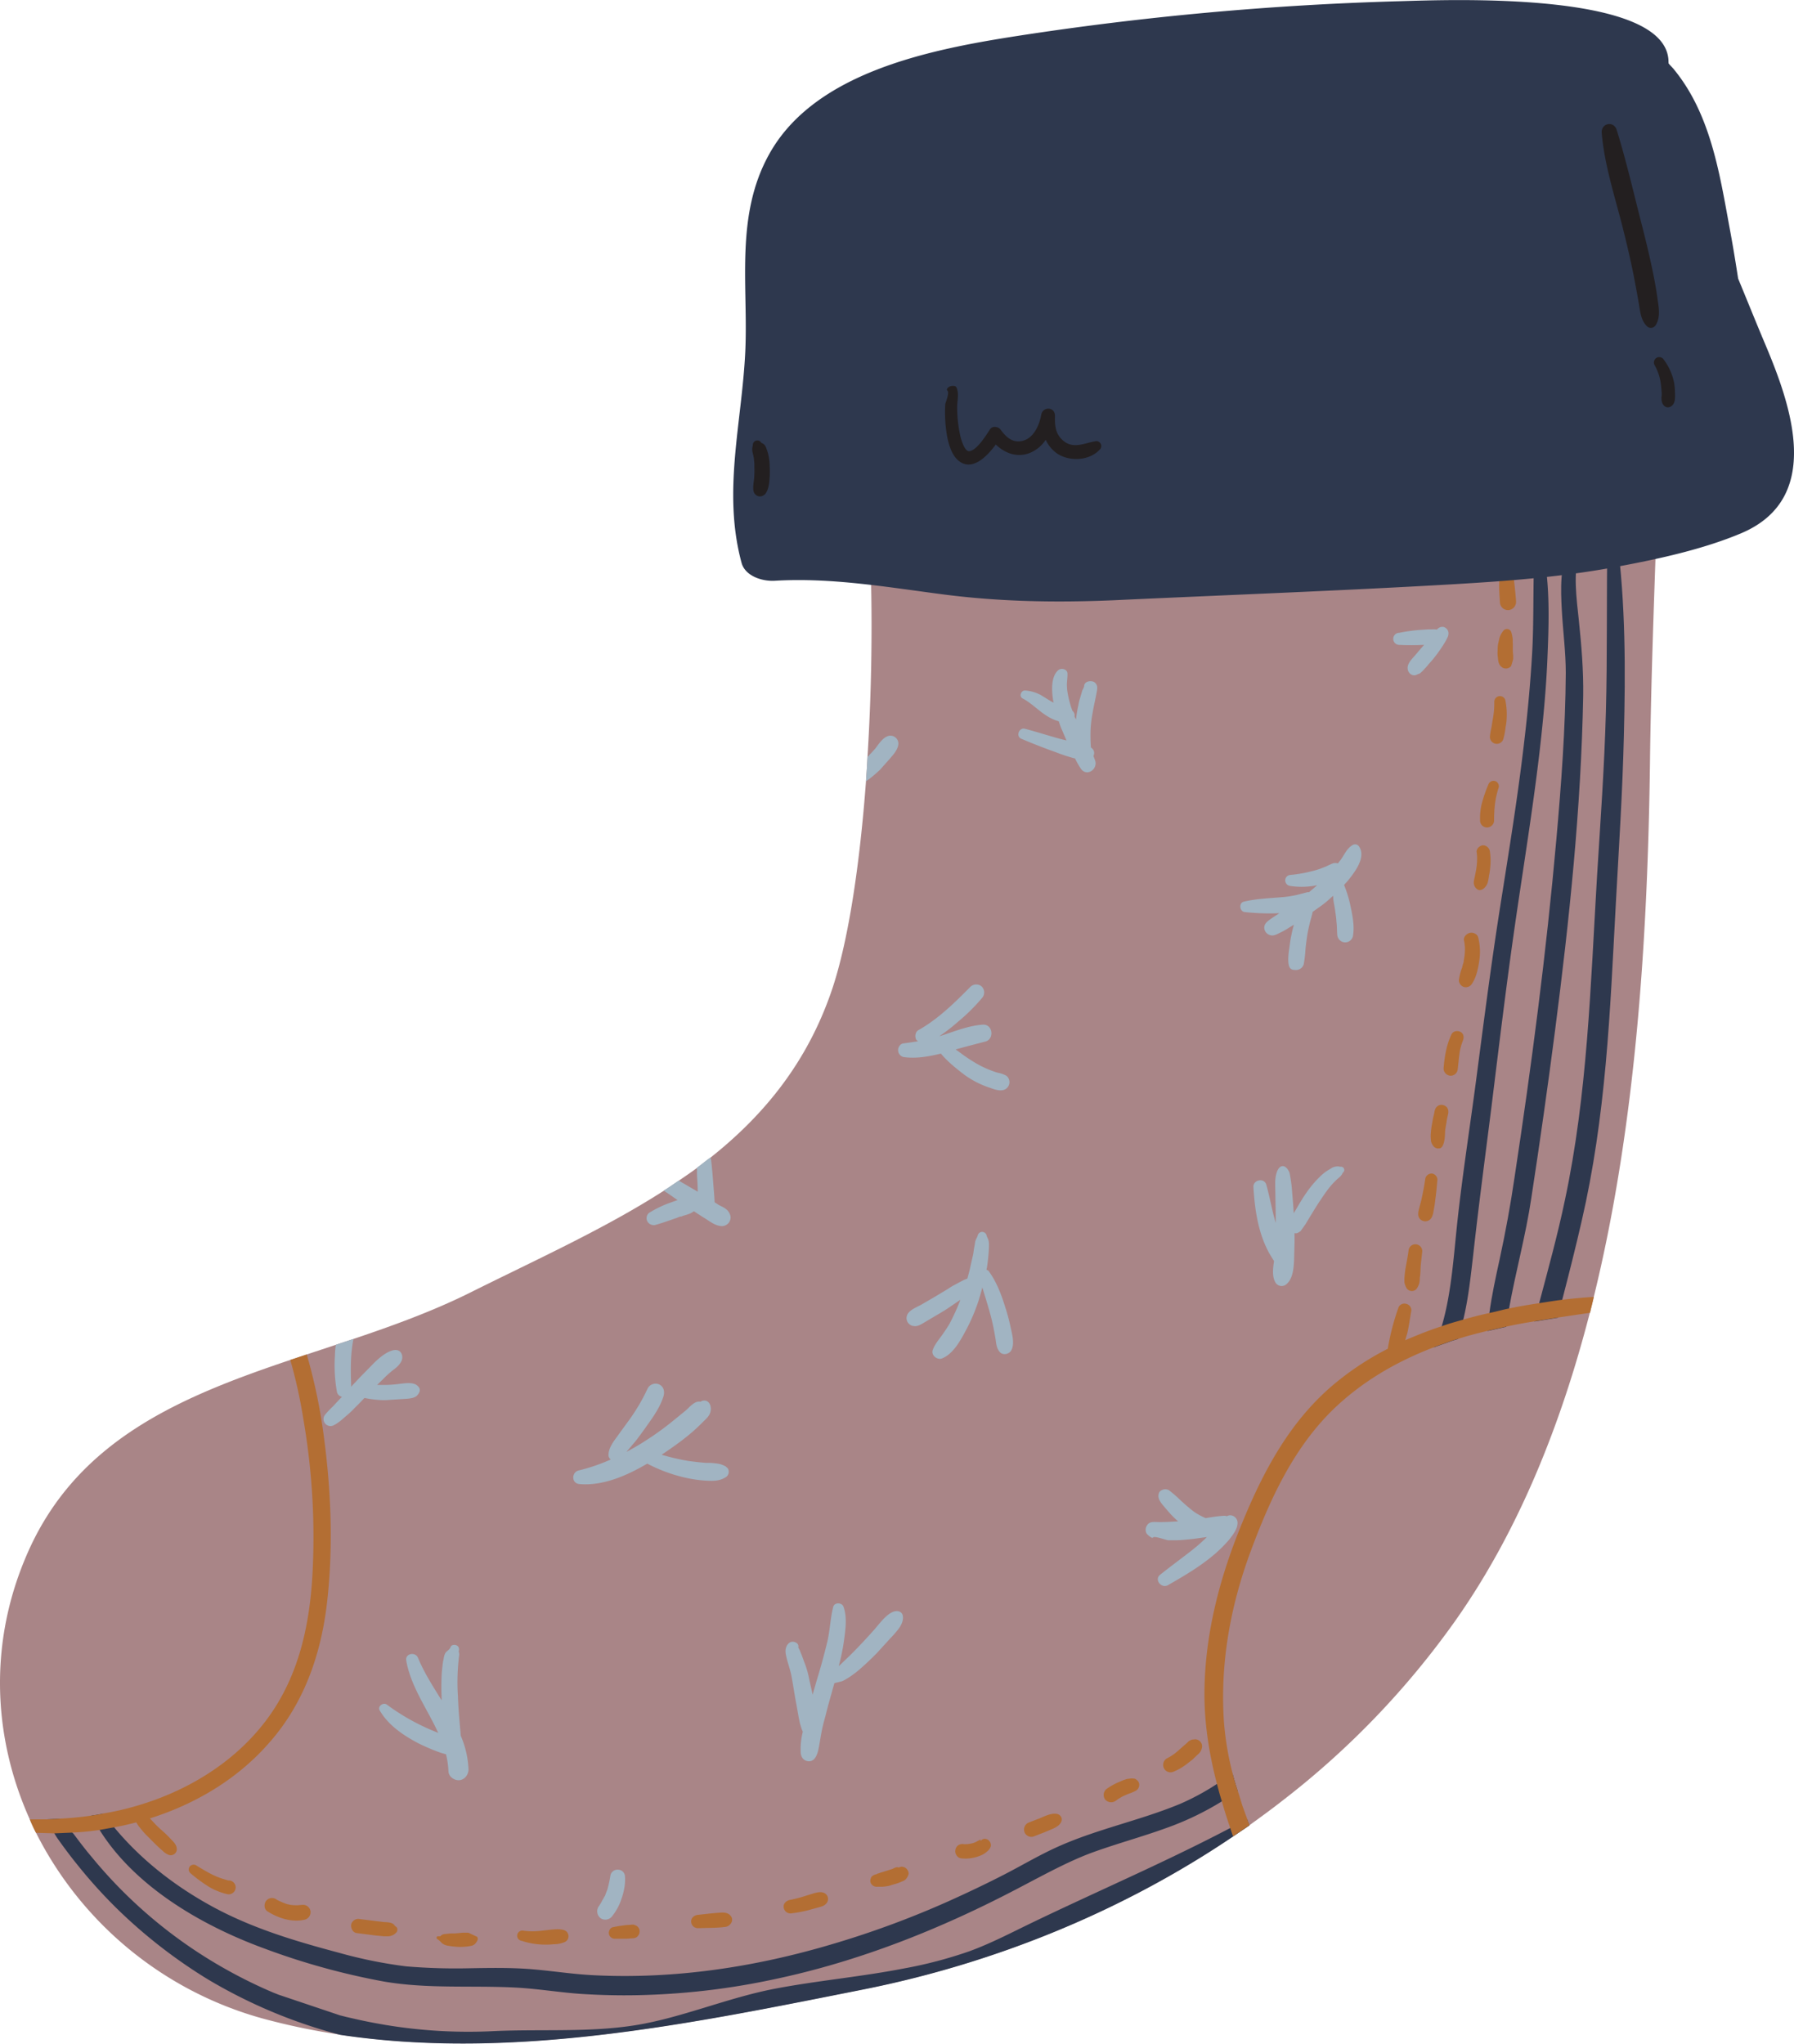 <svg xmlns="http://www.w3.org/2000/svg" width="948.2" height="1080" viewBox="-0.036 0.01 948.265 1079.985" style=""><g><title>hdrawnl41_327509674</title><g data-name="Layer 2"><path d="M877.2 99.1c3.7 101.1-3.9 202.7-5.1 304.5-1.2 87.5-6.8 188.5-29.7 281.8-.6 2.8-1.4 5.7-2 8.4h-.1c-15.3 59.4-37.8 115.5-71 162.6a443.9 443.9 0 0 1-91.7 95.4c-5.6 4.4-11.4 8.6-17.2 12.8l-8.7 5.9c-58.6 39.6-125.9 66.9-194.8 80.7-90.2 17.9-185 37.9-277.1 24.1a352.5 352.5 0 0 1-40.1-8.3A191.1 191.1 0 0 1 19 968.6c-1.2-2.3-2.3-4.7-3.3-7.1-19.8-44-22.2-95.3.2-143.8 26.8-57.7 80.8-79.9 137.5-99l8.7-2.9 15.4-5.1 9.3-3.1c20.8-7 41.4-14.5 60.5-23.9 35.6-17.8 71.7-34 103.5-54.4 2.7-1.7 5.3-3.5 7.9-5.3s6.5-4.4 9.7-6.8 4.7-3.7 7.2-5.5c28.6-22.7 51.7-51 64.6-90.1 8.5-26 14.3-65.8 17.5-108.7.3-4.3.6-8.6.8-13 4-63.6 2.3-131.6-4.2-170.5C452.2 216.3 428 89 440.6 87c67.1-8.1 109.5-11.9 175.9.5 50 9.3 114.9 3.3 165.3 9.6 31.8 3.9 63.3 5.2 95.4 2z" fill="#a98587"></path><path d="M121.3 993.8h-.5c-.3 0-.2 0 .2.1l-.7-.2-1.7-.5a39.6 39.6 0 0 1-7.4-3c-2.5-1.3-5-2.8-7.4-4.3a2.7 2.7 0 0 0-3.6.6 2.6 2.6 0 0 0 .6 3.6 80 80 0 0 0 10 7.3 34.1 34.1 0 0 0 9.6 3.7 3.7 3.7 0 0 0 4.1-3.2 3.7 3.7 0 0 0-3.2-4.1z" fill="#b36e33"></path><path d="M159.6 1006.7l-2.3.2H156a16.5 16.5 0 0 1-3.8-.5h-.2l-.9-.3-1.8-.7-1.8-.8-1-.5-.3-.2a4.1 4.1 0 0 0-3-.8 4.1 4.1 0 0 0-2.6 1.5c-1.1 1.5-1.2 4.3.7 5.5 5.7 3.6 12.7 5.9 19.4 4.5a4.1 4.1 0 0 0 3.4-4.5 4 4 0 0 0-4.5-3.4z" fill="#b36e33"></path><path d="M209.7 1018.6l-2.2-1.8 1.3.9c-1.4-1.8-3.7-1.8-5.7-1.9l-4.2-.5-8.7-1.1a3.9 3.9 0 0 0-4.6 2.8c-.3 1.8.7 4.3 2.9 4.6l10.2 1.3 4.2.4h2a6 6 0 0 0 4.8-2.3 2.5 2.5 0 0 0 0-2.4z" fill="#b36e33"></path><path d="M252.5 1024.6a1.9 1.9 0 0 0-.3-1l-4.7-2.2h-2.8l-4.3.4h-2.3l-2.9.3a3.5 3.5 0 0 0-2.5 1.2h-1.1c-1-.1-1.2 1.2-.3 1.6a10.5 10.5 0 0 1 2.2 2 6.9 6.9 0 0 0 3.3 1.4 46 46 0 0 0 5.2.6 30 30 0 0 0 7.3-.6 4 4 0 0 0 2.2-1.5 7.5 7.5 0 0 0 .9-1.5 3.1 3.1 0 0 0 .1-.7z" fill="#b36e33"></path><path d="M298.3 1020.1c-2.3-.8-4.8-.5-7.1-.3l-5.4.6a36.9 36.9 0 0 1-9.4-.1 2.7 2.7 0 0 0-.7 5.4 39.1 39.1 0 0 0 12.3 2 36.2 36.2 0 0 0 4.7-.2 14.8 14.8 0 0 0 5.9-1.2 3.4 3.4 0 0 0-.3-6.2z" fill="#b36e33"></path><path d="M336.5 1017.8l-.9-.4a3.1 3.1 0 0 0-1.9-.2l-3 .2-3.5.5.9-.2-4.2.8a2.6 2.6 0 0 0-1.8 1.6 3.1 3.1 0 0 0-.3 1.9 3.2 3.2 0 0 0 3.3 2.6h6l4-.3a3.3 3.3 0 0 0 2.3-1.5 3.9 3.9 0 0 0 .6-2.8 3.6 3.6 0 0 0-1.5-2.2z" fill="#b36e33"></path><path d="M386 1012.3c-1.8-2-4.5-1.5-6.7-1.4l-3.4.3-7.3.8c-1.8.3-3.5 1.7-3.3 3.7a3.5 3.5 0 0 0 3.6 3.3l8.8-.2 3.4-.2 1.8-.2a4.3 4.3 0 0 0 3.7-2.4 3.2 3.2 0 0 0-.6-3.7z" fill="#b36e33"></path><path d="M435 1000.2c-2.1-.7-5.1.5-7.2 1.1l-3.5 1.1a69.6 69.6 0 0 1-6.9 1.7c-1.8.4-3.5 1.9-3.2 3.9a3.6 3.6 0 0 0 3.9 3.2 71 71 0 0 0 9.2-1.7l4.3-1.2c1.8-.5 3.8-.8 5.1-2.3a3.5 3.5 0 0 0-1.7-5.8z" fill="#b36e33"></path><path d="M478.8 987.3a3.6 3.6 0 0 0-1.7-.7 1.4 1.4 0 0 0-.9 0 2.5 2.5 0 0 0-1.2.4c-1-.6-2.4.3-3.3.7l-2.2.7-3.2 1-1 .3-.5.2-1.3.4a.9.9 0 0 1-.7.3 4.5 4.5 0 0 0-2.2 1.3 4.4 4.4 0 0 0-.6 2.5 3.4 3.4 0 0 0 3.8 2.7h2.7a21.1 21.1 0 0 0 3.5-.5l2.6-.8a20.6 20.6 0 0 0 3.5-1.2l1.2-.5a4.7 4.7 0 0 0 1.2-.7 6.3 6.3 0 0 0 1.6-2.6c.5-1.2-.4-2.8-1.3-3.5z" fill="#b36e33"></path><path d="M522 972.2a3.1 3.1 0 0 0-2.3-.3l-.8.4c-.5.7-.7.7-.6.2s0-.4-.3-.1h-.3l-.5.3-1.7.9a12.9 12.9 0 0 1-2.8.8 17.6 17.6 0 0 1-4 .2h.8a4.3 4.3 0 0 0-2.9.5 3.6 3.6 0 0 0-1.6 2.4 3.7 3.7 0 0 0 .5 2.9 3.5 3.5 0 0 0 2.4 1.7 20.2 20.2 0 0 0 5.5-.1 21.4 21.4 0 0 0 5.6-1.7 10.7 10.7 0 0 0 2.8-1.9 5.8 5.8 0 0 0 1.9-2.7 3.5 3.5 0 0 0-1.7-3.5z" fill="#b36e33"></path><path d="M560.9 960.3a3.2 3.2 0 0 0-2.4-1.7c-3-.5-6.4 1.3-9.1 2.4l-5.7 2.2a4 4 0 0 0-2.2 5.1 3.9 3.9 0 0 0 5 2.2l5.9-2.3 2.8-1.2c2-.8 4.5-1.9 5.5-3.8a3 3 0 0 0 .2-2.9z" fill="#b36e33"></path><path d="M601.4 941.2c-.4-.4-1.4-1.3-1.9-1.2a8 8 0 0 0-3.1.1h-.5l-.7.2-1.5.5-2.8 1.2a35.6 35.6 0 0 0-6 3.4 4.1 4.1 0 0 0-.8 5.6 4.2 4.2 0 0 0 5.6.7 31.7 31.7 0 0 1 3.6-2.3l2.9-1.3a26.2 26.2 0 0 0 4.3-1.8 3.7 3.7 0 0 0 1.6-3.6 3.3 3.3 0 0 0-.7-1.5z" fill="#b36e33"></path><path d="M630.8 919.3a3.1 3.1 0 0 0-1.9.6 3.4 3.4 0 0 0-1.2.9l-1.1 1-1.4 1.2-2.7 2.4a25.8 25.8 0 0 1-5.4 3.7 4 4 0 0 0-2 5.2 3.9 3.9 0 0 0 5.2 2 29.6 29.6 0 0 0 6.9-4l3.1-2.4 2.6-2.5.8-.7a5.9 5.9 0 0 0 1.5-2.7 3.7 3.7 0 0 0-4.4-4.7z" fill="#b36e33"></path><path d="M798.8 295.6a3.3 3.3 0 0 0-3.6-2.9 3.3 3.3 0 0 0-2.8 3.5c.1 4 .1 7.9 0 11.8s.2 7 .4 10.5a4.3 4.3 0 0 0 4.7 3.9 4.4 4.4 0 0 0 3.8-4.8c-.5-7.4-1.6-14.7-2.5-22z" fill="#b36e33"></path><path d="M798.8 334.1a2.4 2.4 0 0 0-4.1-.9 10.9 10.9 0 0 0-2.2 4.1c-.2 1-.5 2.1-.7 3.1a17.7 17.7 0 0 0-.2 3.2 16.1 16.1 0 0 0 .1 3.8c.2 1.9.3 3.8 2 5.1a3.6 3.6 0 0 0 5-.5c.4-1.3.8-2.5 1.1-3.8v-1.6c0-.4-.1-.8-.1-1.2a21.8 21.8 0 0 1-.1-2.5v-2.8c-.1-.9 0-1.9-.1-2.7a19.4 19.4 0 0 0-.7-3.3z" fill="#b36e33"></path><path d="M795.6 369.8a3 3 0 0 0-5.8 1.2 45.5 45.5 0 0 1-.9 9.7l-.6 3.8a36.9 36.9 0 0 0-.8 4.6 3.7 3.7 0 0 0 2.8 3.9 3.6 3.6 0 0 0 4.2-2.2 36.1 36.1 0 0 0 1.3-6.7 23.5 23.5 0 0 0 .5-3.7 37.6 37.6 0 0 0-.7-10.6z" fill="#b36e33"></path><path d="M790.6 412.9a2.9 2.9 0 0 0-3.8 1.4 74.2 74.2 0 0 0-3.5 10 31.4 31.4 0 0 0-1 9.1 3.7 3.7 0 0 0 3.5 3.9 3.8 3.8 0 0 0 3.9-3.5c0-1.5 0-2.9.1-4.4a51.1 51.1 0 0 1 .5-5.5 45.5 45.5 0 0 1 1.7-7.3 2.9 2.9 0 0 0-1.4-3.7z" fill="#b36e33"></path><path d="M787.5 450.1a3.8 3.8 0 0 0-3.7-3.4c-1.7.2-3.6 1.8-3.3 3.7a19.7 19.7 0 0 1 .2 4.2v.6a4.1 4.1 0 0 1-.1 1.1 14.9 14.9 0 0 1-.2 2.1c-.2 1.5-.5 2.9-.8 4.4s-.5 2.1-.6 3.1a4.3 4.3 0 0 0 1.6 3.9c2.1 1.8 5-.9 5.7-3.3a22 22 0 0 0 .7-3.7 26.3 26.3 0 0 0 .6-3.9 32.4 32.4 0 0 0-.1-8.8z" fill="#b36e33"></path><path d="M781.3 495.4c-.4-1.8-2.7-2.8-4.4-2.4s-3.5 2.1-3.1 4 .3 1.9.4 2.8a4.9 4.9 0 0 1 .1 1.2v.6a30.7 30.7 0 0 1-.5 5.3c0 .2-.1.3-.1.4v.3a5 5 0 0 1-.2 1.2 23.3 23.3 0 0 0-.7 2.5 30.5 30.5 0 0 0-1.7 6.6 3.8 3.8 0 0 0 2.7 3.7 3.8 3.8 0 0 0 4.2-1.7c2.4-3.6 3.3-8.2 3.9-12.4a30.9 30.9 0 0 0-.6-12.1z" fill="#b36e33"></path><g fill="#b36e33"><path d="M770.5 564.8c-.1.8-.2 1.8 0 0z"></path><path d="M771.9 545.3c-1.6-.8-3.9-.4-4.7 1.3-2.7 5.6-3.7 11.9-4.2 18.1a3.9 3.9 0 0 0 3.7 3.8 3.8 3.8 0 0 0 3.8-3.7 3.5 3.5 0 0 1 .1-.6 2.8 2.8 0 0 1 .1-.9 12.3 12.3 0 0 1 .2-1.9c.1-1.2.2-2.5.4-3.7a29 29 0 0 1 1.9-7.7c.7-1.7.5-3.8-1.3-4.7z"></path></g><path d="M764.1 584.6a3.8 3.8 0 0 0-3.7-.4 3.9 3.9 0 0 0-2.1 3c.2-.8-.1.1-.1.3s-.3 1.5-.5 2.3-.3 1.2-.4 1.9-.5 2.7-.7 4-.3 2.6-.4 3.9a23 23 0 0 0 .2 3.7c.4 1.3 1.2 2.9 2.6 3.4a1.9 1.9 0 0 0 1.3.2c2.7.4 3.3-4.7 3.4-6.6s.1-1.5.1-2.2.4-3.1.7-4.7a37.3 37.3 0 0 1 .9-4.6c.3-1.6.1-3.2-1.3-4.2z" fill="#b36e33"></path><path d="M756.9 620.2a3.4 3.4 0 0 0-3.6 2.9q-.7 4.9-1.8 9.9c-.3 1.6-.8 3.2-1.2 4.8s-1.7 5.2.8 6.9a3.8 3.8 0 0 0 5.6-1.3 10.2 10.2 0 0 0 1-3.4 58.1 58.1 0 0 0 .9-5.8c.5-3.4.8-6.9 1.1-10.3a3.3 3.3 0 0 0-2.8-3.7z" fill="#b36e33"></path><path d="M748.5 657.6a3.6 3.6 0 0 0-4 3.2c-.4 3.1-1 6.2-1.6 9.4-.2 1.4-.4 2.8-.5 4.2a13.4 13.4 0 0 0-.1 2v1.2a8.6 8.6 0 0 0 .9 2.7 3.3 3.3 0 0 0 6 .1 8.6 8.6 0 0 0 1.2-4.1 14.9 14.9 0 0 1 .2-2.1c.1-1 .2-2.1.2-3.2.1-3.1.6-6.3.9-9.4a3.6 3.6 0 0 0-3.2-4z" fill="#b36e33"></path><path d="M243.5 917.3c-.1-1.7-.3-3.4-.4-4.9-.5-5.4-.9-10.7-1.1-16.1a113.3 113.3 0 0 1 .7-21.8 5.7 5.7 0 0 0-.3-1.8 2.6 2.6 0 0 0-.2-2.4c-.8-1.3-3.5-1.5-4.1.2s-2.5 2.1-3 3.7a5.6 5.6 0 0 0-.4 1.2c-.2.8-.3 1.7-.5 2.5s-.5 3.9-.7 5.8a123.2 123.2 0 0 0-.1 13.6v1.3c-4.6-7.4-9.3-14.7-12.5-22.5-1.4-3.3-6.9-2.3-6.2 1.5 2.4 13.8 11.1 25.5 16.9 38.2-1.9-.8-3.8-1.5-5.7-2.4a115 115 0 0 1-21.4-12.5c-1.9-1.5-5.2.9-3.8 3.1 4.6 7.8 12.3 13 20.2 17.2 2.6 1.3 5.3 2.5 8 3.6s4.5 1.7 6.8 2.3a44.4 44.4 0 0 1 1.3 9c.1 2.9 3.2 5 5.9 4.7s4.8-3 4.7-5.9a49.8 49.8 0 0 0-4.1-17.6z" fill="#a1b4c2"></path><path d="M384.9 776.5c.1.1.1.1 0-.1l-.2-.3-.2-.3-.3-.2-.3-.4.2.3c-.3-.3-.5-.6-.9-.7a13.6 13.6 0 0 0-2.8-1.1 33.5 33.5 0 0 0-7.1-.6c-3.1-.2-6.3-.6-9.4-1a116.8 116.8 0 0 1-14.2-3.3c4.9-3.3 9.8-6.7 14.4-10.5a93.5 93.5 0 0 0 7.3-6.7c1.4-1.4 3.1-2.8 3.8-4.6a7.5 7.5 0 0 0 .5-2.6c0-.2-.6-4-.3-1.4a3.4 3.4 0 0 0-1.9-2.6 3 3 0 0 0-1.6-.2 2.5 2.5 0 0 0-1.6.6c-3.2-.7-5.8 2.9-8.1 4.8l-6.5 5.3a152.1 152.1 0 0 1-14.7 10.6c-3.2 2.1-6.6 4-9.9 5.8l.4-.5 2.3-2.7c1-1.2 2-2.3 2.9-3.5s3.6-4.8 5.3-7.3c3.4-4.7 7-9.9 8.7-15.5.7-2.4.1-5.1-2.4-6.2a4.7 4.7 0 0 0-6.1 2.4 101 101 0 0 1-9.5 16.2l-5.1 7c-2.3 3.4-5.8 7.1-6 11.5a2.9 2.9 0 0 0 1.2 2.6 96.2 96.2 0 0 1-16.9 5.8c-3.9.9-4 6.8.3 7.2 12.4 1.1 25-4.4 35.9-10.8a81.8 81.8 0 0 0 20.9 7.6 68.2 68.2 0 0 0 10.1 1.4c4 .2 7.4.3 10.9-2.1a3.5 3.5 0 0 0 .9-3.9z" fill="#a1b4c2"></path><path d="M477 853.3a2.9 2.9 0 0 0-2.3-1.8c-4.6-.8-9.6 6.3-12.5 9.6s-8.5 9.4-13 13.8l-5.2 5-.7.6a109.3 109.3 0 0 0 2.7-12.9c.8-5.9 1.9-12.8-.2-18.5-.8-2.3-4.8-2.4-5.4.1-1.6 6.1-1.7 12.5-3.2 18.7s-3.4 13.2-5.4 19.7l-2.3 8c-.6-2.9-1.3-5.7-1.9-8.6a46.6 46.6 0 0 0-2.6-8.8c-.6-1.7-1.2-3.4-1.9-5a11.7 11.7 0 0 0-1.2-2.5 2.1 2.1 0 0 0-.6-2.2c-3.5-2.6-6.5 1.1-6.1 4.8s2.3 8.2 3.1 12.4 1.7 10.3 2.7 15.5 1.4 9.6 3.3 14a37.4 37.4 0 0 0-1.1 11c.1 2.4 1.6 4.5 4.2 4.6s3.8-2 4.6-4.2 1.5-7.6 2.2-11.2 1.3-5.7 2.1-8.6c1.4-5.8 3.1-11.5 4.7-17.3l4.1-1 1.2-.6 1.2-.7a29 29 0 0 0 2.9-1.9 47.1 47.1 0 0 0 4.2-3.3c3-2.6 5.9-5.4 8.7-8.2l7.1-7.8a58.2 58.2 0 0 0 4-4.5c1.8-2.2 3.5-5.3 2.6-8.2z" fill="#a1b4c2"></path><path d="M534.1 701.2a93.9 93.9 0 0 0-2.8-10.4c-2-6.6-4.6-13.4-8.7-19a1.7 1.7 0 0 0-1.2-.7 3.6 3.6 0 0 1 .2-1c.4-2.5.7-5.1.9-7.7s.2-2.9.2-4.4a8.6 8.6 0 0 0-.2-2.3c-.2-1.1-.9-1.9-1.1-3a2.4 2.4 0 0 0-4.6.1c-.3 1.2-1.2 2.3-1.4 3.6s-.3 2-.5 2.9-.3 2.2-.5 3.3-1.1 4.8-1.6 7.2-1 3.9-1.5 5.9l-.5.2-1.5.6-2.1 1.1-2.6 1.4a26.3 26.3 0 0 0-3.3 2l-7.5 4.5-6.7 3.9c-2.3 1.3-6.1 2.7-7.4 5.1a4.2 4.2 0 0 0 3.4 6.3c2 .3 3.9-1 5.6-2l4.2-2.5c2.9-1.7 5.7-3.3 8.4-5.1l6.3-4.3a110.2 110.2 0 0 1-5.7 12.6c-1.2 2.1-2.6 4.1-4 6.1s-3.9 4.9-4.9 7.8 2.4 5.5 4.9 4.5c6-2.4 9.8-9.6 12.7-15a96.3 96.3 0 0 0 6.6-15.5c.7-2.3 1.4-4.6 2-7 1.6 5.2 3.2 10.3 4.6 15.6.7 2.7 1.3 5.5 1.8 8.3s.5 2.7.7 4.1.4 4.2 2.1 6.1 4.8 1.2 6-.7c2.1-3.5.5-8.8-.3-12.6z" fill="#a1b4c2"></path><path d="M650 800.8a3.8 3.8 0 0 0-1.5.5 4.9 4.9 0 0 0-2.1-.2c-3.1.2-6.1.7-9.2 1.2a43 43 0 0 1-4.8-2.5 33.2 33.2 0 0 1-4.2-3.2c-1.3-1-2.5-2.2-3.8-3.3a69.8 69.8 0 0 0-6.5-5.7 3.9 3.9 0 0 0-3.8-.1 2.8 2.8 0 0 0-1.4 1.2c-1.2 2.7.4 4.8 1.9 6.7l2.9 3.4a48.9 48.9 0 0 0 4.5 4.6l.7.6c-3.2.2-6.4.4-9.6.4s-5.4-.6-6.9 1.8a4.2 4.2 0 0 0-.2 4.2c.3.4 2.8 3 3.5 2.1s6.8 1.4 7.9 1.5h4.7c2.9-.1 5.7-.4 8.5-.7l7.3-1a89.3 89.3 0 0 1-7.3 6.5c-5.8 4.6-11.8 8.9-17.5 13.5-3.1 2.5.7 7.3 4.1 5.5 11.7-6.7 23.8-13.8 32.6-24.3 1.8-2.3 4.2-5.4 4.3-8.4a4 4 0 0 0-4.1-4.3z" fill="#a1b4c2"></path><path d="M708.6 616.6h-1l1 .2c-1.1-.7-3.1-.3-4.3.2l-2.8 1.7a26.1 26.1 0 0 0-4.4 3.7 53.8 53.8 0 0 0-6.5 7.8c-2.5 3.5-4.6 7.3-6.8 11-.2-3.6-.5-7.1-.8-10.6a76.4 76.4 0 0 0-1.4-10.7c-.5-1.6-2.4-4.5-4.6-3.4s-3 5.5-3 8.6.1 4.6.1 6.9c.1 4.8.2 9.5.2 14.3-2-6.7-3.1-13.5-5-20.2-1.1-3.9-7.1-2.6-6.8 1.3.5 8.3 1.5 16.7 4 24.6a56 56 0 0 0 4.4 10.4c.7 1.1 1.5 2.6 2.5 4-.6 3.9-1.1 8.2.7 11.3a3.8 3.8 0 0 0 5.8 1c4.4-3.6 4-12 4.2-17.2.1-3.3.2-6.5.1-9.8a2.8 2.8 0 0 0 1.3 0l.9-.4.9-.6c.2-.1.3-.4.4-.5l.3-.3h-.1l.6-.8 1.5-2.1 2.4-4c1.8-2.9 3.5-5.8 5.4-8.6s3.2-4.8 5-7 2.3-2.6 3.5-3.8 3.5-2.5 3.5-4.7l-.3 1.2.5-.6a1.7 1.7 0 0 0-1.4-2.9z" fill="#a1b4c2"></path><path d="M531.9 568.5a14.8 14.8 0 0 0-4.6-1.6 53.5 53.5 0 0 1-13.1-6 76.6 76.6 0 0 1-6.6-4.5l-2.5-1.8 5.1-1.4 10.7-2.8c4.8-1.4 3.8-9.2-1.4-8.9-7.6.5-15.1 3.6-22.3 5.9l-.7.2a94.4 94.4 0 0 0 9.8-7.6 99 99 0 0 0 13-12.9 4.4 4.4 0 0 0-.7-6 4.5 4.5 0 0 0-6 .7c-8.2 8.3-17 16.9-27.2 22.6-1.7 1-2 3.5-1.1 5.1a7.3 7.3 0 0 0 .9.8l-7.6 1.1c-1.8.1-3.1 2.2-2.9 3.8a3.7 3.7 0 0 0 3.4 3.5c6.5.8 12.9-.4 19.2-1.9 3.5 4.2 8 7.8 12.3 11.1a48.7 48.7 0 0 0 13.4 6.9c2.8 1 6.9 2.6 9.3.1a4.3 4.3 0 0 0-.4-6.4z" fill="#a1b4c2"></path><path d="M385.7 645.3a4.6 4.6 0 0 1-5 2.6c-3.1-.4-5.8-2.6-8.4-4.2s-3.7-2.4-5.6-3.6c-1.5 1.3-3.6 1.8-5.6 2.4l-1 .4h-.4l-.7.2-1.2.5c-3.8 1.3-7.6 2.7-11.6 3.8a3.9 3.9 0 0 1-4.1-2 3.7 3.7 0 0 1 .9-4.4 59.3 59.3 0 0 1 10.1-5l5-1.8-.9-.6-4.6-3.2a18.8 18.8 0 0 1-1.8-1.2c2.7-1.7 5.3-3.5 7.9-5.3l1.7 1 8.4 4.9c-.1-1.7-.1-3.4-.2-5.1s-.3-4.1-.2-6.2a3.3 3.3 0 0 1 0-1.4c2.4-1.8 4.7-3.7 7.2-5.5.5 2.9.7 5.9 1 8.9l.6 7.7c.2 2.3.4 4.8.5 7.2l2.2 1.4c1.5.8 3.5 1.6 4.7 3s2.1 3.4 1.1 5.5z" fill="#a1b4c2"></path><path d="M220.6 737.3c-1.6 2-5.8 1.9-8.3 2.1l-6.3.4a34.2 34.2 0 0 1-6.4 0 62 62 0 0 1-7-1c-1.6 1.7-3.3 3.5-5.1 5.2a37.8 37.8 0 0 1-4.1 3.9c-2.3 2-4.6 4.2-7.4 5.5a3.7 3.7 0 0 1-4.4-5.5 48.9 48.9 0 0 1 4.4-4.7c1.6-1.7 3.1-3.4 4.7-5a3.5 3.5 0 0 1-2.6-2.4 79.1 79.1 0 0 1-1.1-19.4 36.6 36.6 0 0 1 .5-5.7l9.3-3.1c-1.7 8.4-1.5 16.8-1.2 25.3a27.3 27.3 0 0 1 2.3-2.5c2.6-2.9 5.4-5.6 8.1-8.4s7.2-7.3 11.7-8.4 5.9 3.4 4.2 6.2-3.4 3.5-5.2 5.1a42.6 42.6 0 0 0-3.8 3.5l-3.6 3.5h4.7a58.5 58.5 0 0 0 5.9-.4c2.9-.3 7.9-1.3 10.3.5s1.9 3.5.4 5.3z" fill="#a1b4c2"></path><path d="M326.6 988.1a3.8 3.8 0 0 0-4 3.2c-.3 1.9-.7 3.9-1.2 5.8a.4.4 0 0 1-.1.3v.2l-.3 1-.9 2.3c-.1.4-.3.7-.4 1.1s-.1.1-.1.2h-.1a19.8 19.8 0 0 1-1.1 2 25 25 0 0 1-2.1 3.5 4.6 4.6 0 0 0 1.2 6.1 4.5 4.5 0 0 0 6.1-1.2 29.1 29.1 0 0 0 4.9-9.2 31.8 31.8 0 0 0 1.4-5.3 24.9 24.9 0 0 0 .4-6.7 3.7 3.7 0 0 0-3.7-3.3z" fill="#a1b4c2"></path><path d="M712.4 473.3a53.1 53.1 0 0 0-2-5.6c.7-.9 1.5-1.6 2.2-2.5 3.5-4.4 9.6-12.2 5.7-17.9a2.5 2.5 0 0 0-3.4-.7c-2.9 1.6-4.3 5-6.2 7.7l-1.6 2a4.2 4.2 0 0 0-2.7 0c-1.6.6-3.1 1.5-4.8 2.1a37.1 37.1 0 0 1-4.7 1.6 73.6 73.6 0 0 1-13.1 2.4 2.9 2.9 0 0 0-2.5 3 3 3 0 0 0 2.7 2.8 39.8 39.8 0 0 0 14.2-.4l-4.3 3.7h-.9l-5 1.3a53.4 53.4 0 0 1-8 1.3c-6.9.6-13.9.8-20.6 2.4-2.8.7-2.2 5.2.5 5.5a124.4 124.4 0 0 0 18.3.6c-1.9 1.3-3.8 2.4-5.6 3.8s-2.8 2.8-2.2 5a4.3 4.3 0 0 0 6.2 2.4c-1.3.7 1.2-.5 1.6-.7l1.8-.9a33.7 33.7 0 0 0 3.2-1.9l2.7-1.6a51.1 51.1 0 0 0-1.3 5.3c-.5 2.2-.8 4.5-1.1 6.7s-.9 5.9-.4 8.9 2.3 3 4 3a4.2 4.2 0 0 0 4-3.1 64.8 64.8 0 0 0 .9-7.7c.2-2.2.5-4.4.8-6.6s1-5.5 1.7-8.2c.2-.9.5-1.7.7-2.6a22.7 22.7 0 0 0 .6-2.5c2.6-1.9 5.4-3.7 7.9-5.9l2.9-2.6c.1.9.1 1.7.2 2.5s.8 4.2 1 6.2a48.8 48.8 0 0 1 .6 5.2c.3 2.2.2 4.3.4 6.7a4.3 4.3 0 0 0 3.9 4 4.2 4.2 0 0 0 4.4-3.3c.9-5.3-.2-10.7-1.3-15.9a55.4 55.4 0 0 0-1.4-5.5z" fill="#a1b4c2"></path><path d="M578.8 360.8c-1.6-1.5-5.7-1-5.8 1.8 0 .7-.9 1.9-1.1 2.7s-.7 2.4-1 3.5a24.9 24.9 0 0 0-.9 3.7 68.8 68.8 0 0 0-1.3 7.7 13 13 0 0 1-.8-1.7c0-.1.1-.2.1-.4a3.3 3.3 0 0 0-1.2-2.5 54.6 54.6 0 0 1-2.4-8.8 27.2 27.2 0 0 1-.5-4.9c0-2.1.4-4 .3-6.1s-3.2-3.1-4.9-1.6c-4 3.5-3.4 11.1-2.7 15.8l.3 1.3-1.6-.8-5-3.1a20.5 20.5 0 0 0-8.4-2.5c-2.2-.2-3.5 3.1-1.4 4.2 4.6 2.4 8.2 6.3 12.6 9.1a26 26 0 0 0 4.7 2.4l1.8.6c.5 1.4.9 2.8 1.5 4.1s1.7 4 2.6 6l-3.6-.9c-6.2-1.7-12.3-3.7-18.5-5.3-3-.7-4.8 4-1.8 5.3 5.9 2.5 12 4.9 18.2 7.1a92.1 92.1 0 0 0 9.3 3.1l.9.2a44.8 44.8 0 0 0 3.2 5.6c3.1 4.1 8.7.2 7.5-4.2-.3-.9-.6-1.8-1-2.7a3.2 3.2 0 0 0-.4-3.7 7.3 7.3 0 0 0-.9-.8 85.5 85.5 0 0 1-.2-8.8 61.5 61.5 0 0 1 1.1-9.5c.5-3.2 1.3-6.4 1.9-9.6s1-4.7-.6-6.3z" fill="#a1b4c2"></path><path d="M762.9 331.3a3.7 3.7 0 0 0-3.4 1.4 11.3 11.3 0 0 0-2.6-.1h-2.2l-4.5.3a93.2 93.2 0 0 0-10.6 1.5 3.2 3.2 0 0 0 0 6.4q6.3.3 12.6 0h.5l-1.6 1.8-3.3 3.9c-1.6 1.8-3.7 3.9-3.8 6.3s1.8 4.5 4.2 4l2.4-1c.2-.2.4-.3.5-.5l.8-.7 1.1-1.2a22 22 0 0 0 2-2.3 56.3 56.3 0 0 0 3.8-4.5 74.9 74.9 0 0 0 4.5-6.5 24 24 0 0 0 1.7-3.1 4.8 4.8 0 0 0 .6-2.4 3.5 3.5 0 0 0-2.7-3.3z" fill="#a1b4c2"></path><path d="M474.7 394c-.6 2.8-2.9 5.2-4.7 7.3l-4.9 5.5c-1.7 1.6-3.4 3.1-5.2 4.5l-2.2 1.6c.3-4.3.6-8.6.8-13a1.8 1.8 0 0 0 .8-.7l.7-.8c.1 0 .7-.7.8-.8l1.8-2c1.7-2.2 3.5-5.1 6-6.3a4.2 4.2 0 0 1 6.1 4.7z" fill="#a1b4c2"></path><path d="M817.9 347.7c-.7 16.8-2.3 33.4-4.2 49.9-3.6 30.7-8.6 61-13 91.5s-8.4 63.5-12.3 95.2c-3.3 26.2-6.8 52.3-9.7 78.6-1.3 11-2.5 23-5.3 34.6-.8 3.5-1.7 6.9-2.8 10.2h-.1c-1.7.5-3.4 1-5.2 1.7s-5 1.7-7.4 2.7A113.9 113.9 0 0 0 762 701c4.8-16.3 6.1-34 7.8-50.6 2.7-26.5 6.9-53 10.4-79.5 4-30.5 7.9-61.1 12.7-91.6s9.4-58.5 12.8-88c1.8-15.1 3.2-30.5 4.1-45.8s.5-31.9 1-47.9c.1-3.4 5.4-3.7 5.9-.4 2.5 16.6 1.9 33.9 1.2 50.5z" fill="#2e384e"></path><path d="M834.9 291.2c-3.6 11.5-1.6 25-.4 36.6 1.4 13.5 2.5 26.4 2.3 40-1.1 59.2-7.3 118.2-14.9 177-3.8 29.4-8 58.9-12.5 88.2-2.9 19.7-8.3 39-11.8 58.6-.6 3.2-1.2 6.5-1.5 9.6l-9.8 2.2c.2-3.2.5-6.2.9-9.4 1.3-9.6 3.4-19.2 5.5-28.8 3.1-14.3 5.7-28.5 7.8-42.9 9-59.2 16.8-118.8 22.1-178.5 2.6-29.2 4.8-58.7 5-88.1 0-11.1-1.5-22.2-2.1-33.3s-1-23.1 3.7-33.5c1.4-3.1 6.7-1 5.7 2.3z" fill="#2e384e"></path><path d="M858.3 388.9c-.7 29.4-2.6 58.6-4.2 87.8s-2.8 57.1-5.4 85.6-6.4 55.7-12.7 83c-3.2 14-6.7 27.8-10.3 41.7 0 .1-.1.4-.1.6-.8 2.9-1.5 5.9-2.2 8.8l-12.4 2c.8-3.2 1.6-6.4 2.5-9.6 4.8-18.1 9.8-36.2 13.6-54.4 12-56.2 13.6-113.8 17-171 1.8-29 3.9-58 4.7-87.2s.3-61 .8-91.5c0-3 4.7-2.9 5.1-.1 4.5 34.6 4.5 69.5 3.6 104.3z" fill="#2e384e"></path><path d="M654.2 946.5l-6.2 4.2-2.2 1.3a152.9 152.9 0 0 1-29.7 14.2c-12.7 4.6-25.7 8.1-38.4 12.7s-26.3 12.1-39.3 18.9c-40.9 21.5-84.2 38.8-129.6 48.3a378.6 378.6 0 0 1-67.1 8.2c-11.3.4-22.6.2-33.9-.5s-23.5-2.8-35.4-3.4c-23.2-1.2-46.4.8-69.6-3.2a372.6 372.6 0 0 1-63.8-17.7c-32.3-11.9-67.6-32.3-86.4-62.4a82 82 0 0 1-4.3-7.6c2.1-.3 4.2-.6 6.3-1.1 1.8 2.5 3.7 5 5.7 7.3 13.8 16.7 31.1 30.3 50.1 40.9 21.6 12.1 45 19.1 68.7 25.4a241.5 241.5 0 0 0 35.6 7.2 312.4 312.4 0 0 0 33.5 1c11.3-.2 22.6-.4 33.9.6s21.3 2.6 32 3.1c42.5 2.1 84.9-4.3 125.6-16.4a491.1 491.1 0 0 0 61.8-22.8c10-4.5 19.9-9.2 29.6-14.2s19.2-10.7 29.3-15.1c20.5-9 42.7-13.5 63.4-22.1a129.7 129.7 0 0 0 19.4-10.5c2.8-1.7 5.6-3.6 8.3-5.4.8 3.1 1.7 6.1 2.7 9.1z" fill="#2e384e"></path><path d="M660.4 964.7l-8.7 5.9c-58.6 39.6-125.9 66.9-194.8 80.7-90.2 17.9-185 37.9-277.1 24.1a269.9 269.9 0 0 1-69.9-29.3 270.9 270.9 0 0 1-48-37.3 261.4 261.4 0 0 1-21.2-23.5c-3.4-4.2-6.7-8.6-9.9-13.1a37 37 0 0 1-2.1-3.3 73.9 73.9 0 0 1-3.8-7.4l7.5-.4c2 2.5 4 4.9 5.8 7.4l.6.6c3.2 4.3 6.4 8.5 9.8 12.5a249.2 249.2 0 0 0 71.4 59.5 252.2 252.2 0 0 0 24.5 12l2.8 1.1 32.4 10.9 3.6.9 6.6 1.5c4.5 1 8.9 1.8 13.5 2.6a268 268 0 0 0 58 3.3c24.7-1.1 50 .8 74.4-3.1s48.7-14.5 73.8-19.3c22.6-4.3 45.6-6.3 68.2-10.7a228.8 228.8 0 0 0 34.6-9.1c11.5-4.2 22.3-9.9 33.3-15.2 34.9-16.8 70.4-32 104.5-49.9l9-4.7c.3 1.1.8 2.2 1.2 3.3z" fill="#2e384e"></path><path d="M842.4 685.4c-.6 2.8-1.4 5.7-2 8.4h-.1l-16.9 2.5-12.4 2c-4.9.8-10 1.7-14.9 2.8l-9.8 2.2c-5.3 1.3-10.5 2.6-15.7 4.3h-.1c-1.7.5-3.4 1-5.2 1.7s-5 1.7-7.4 2.7c-20.2 7.7-39 18.7-54.4 34-20.3 20.3-32.4 46.8-42.3 73.4-10.8 29-16.4 59.4-14.3 90.5a158.4 158.4 0 0 0 4.6 27.4c.8 3.1 1.7 6.1 2.7 9.1s1.6 5.1 2.4 7.7l2.6 7.2c.3 1.1.8 2.2 1.2 3.3l-8.7 5.9-1.5-4.5c-1.6-4.7-3.1-9.3-4.4-14.1-1-3-1.8-6.1-2.6-9.2-4.1-15.7-6.7-31.8-6.6-48.5.3-31.3 8.3-61.3 20.2-90 11.1-26.9 24.7-52.3 46.9-71.5a151.8 151.8 0 0 1 29.8-19.9 128.2 128.2 0 0 1 5.7-21.9 3.4 3.4 0 0 1 4.2-1.8 3.4 3.4 0 0 1 2.5 3.9c-.7 3.9-1.2 7.8-2.1 11.7-.4 1.2-.7 2.4-1.1 3.6 6.3-2.7 12.7-5.3 19.3-7.4 2.7-1 5.4-1.8 8.2-2.6l3.2-.9c4.5-1.3 9.1-2.5 13.8-3.5s6.8-1.7 10.4-2.4c5.2-1.1 10.6-2 15.9-2.8s8.1-1.3 12.2-1.8 11.1-1.2 16.7-1.5z" fill="#b36e33"></path><path d="M172.8 847.2c-3.2 27.3-12.2 53.2-30.7 74-16.6 19-38.8 32.2-62.9 39.8l2.9 3.1c2.2 2.3 4.8 4.3 6.9 6.5l2 2.1c1.1 1.1 2.3 2.6 2.4 4.2a3.2 3.2 0 0 1-4.2 3.4 9.1 9.1 0 0 1-3.3-2.2c-2.5-2.1-4.8-4.5-7.1-6.8s-2.4-2.4-3.5-3.7l-1.8-2.2a18.2 18.2 0 0 1-1.5-2.3c-3.8 1-7.8 1.9-11.7 2.6l-7.7 1.4a140.3 140.3 0 0 1-14.4 1.4l-9.5.4-9.7-.3c-1.2-2.3-2.3-4.7-3.3-7.1h9.2l7.5-.4c5.3-.3 10.6-.8 15.9-1.6 2.1-.3 4.2-.6 6.3-1.1a150.3 150.3 0 0 0 22.9-5.7c25.2-8.3 48.6-23.4 64.3-45.1s21.5-47.2 23.2-73.5a365.6 365.6 0 0 0-4.7-84.2 259.6 259.6 0 0 0-6.9-31.2l8.7-2.9a289 289 0 0 1 8.9 42.3c4 29.4 5.2 59.6 1.8 89.1z" fill="#b36e33"></path><path d="M391.9 297.3c1.8 7 10.7 10 17.6 9.6 30.2-1.8 60.1 3.5 89.7 7.3s59.2 4.3 89.5 3c60-2.8 120.1-5 180.1-8.5 28.9-1.7 57.8-3.9 86.3-9.3 21.5-4 45-9.1 65.2-17.6 44-18.6 26.1-68.1 12.8-99.7-4.9-11.6-9.6-23.3-14.4-34.9-1.4-9.1-2.9-18.2-4.6-27.3-5.3-28.8-10.1-60.1-29.7-83.7l-2.4-2.6a6.1 6.1 0 0 1-.1-1.4C880.6-5 764.9-.1 739.9.6a1623.6 1623.6 0 0 0-201.8 18.3c-46.5 7.2-107.7 19.2-131.7 62.8-18 32.6-10.9 69.2-12.5 104.1-1.8 37.8-12.1 74-2 111.5z" fill="#2e384e"></path><path d="M876.1 158c-.6-4.5-1.4-9-2.3-13.4-1.7-8.4-3.7-16.7-5.8-25-4.4-17-8.3-34.3-13.5-51-1.6-5-8.4-3.5-7.9 1.7 1.5 17.8 7.6 35.5 11.8 52.8 2.1 8.5 4.1 17.1 5.7 25.7.8 4.2 1.6 8.5 2.3 12.8s1.2 7.8 4 10.7a3 3 0 0 0 4.8-.6c2.5-4.1 1.6-9.2.9-13.7z" fill="#231f20"></path><path d="M884.8 202a30.3 30.3 0 0 0-5.5-12.1 2.8 2.8 0 0 0-3.9-.7 2.9 2.9 0 0 0-.7 4 27.8 27.8 0 0 1 3.2 10.1c.2 1.6.3 3.1.4 4.6a11.5 11.5 0 0 1-.1 1.8c-.1 1.7.1 3.6 1.5 4.8a2.7 2.7 0 0 0 3.2.4c2.8-1.3 2.5-5.1 2.4-7.7a30.5 30.5 0 0 0-.5-5.2z" fill="#231f20"></path><path d="M579.4 233.1c-5.6.8-11.4 4.1-16.6.4s-5.3-8.8-5.2-13.7-6.5-5.2-7.3-.5-3.6 11.8-9.3 13.5-9.3-1.9-12.1-5.7c-1.2-1.7-4.3-2.2-5.6-.3s-7.1 11.8-11.3 11.6c-.8 0-1.7-1-2.4-2.3a24.9 24.9 0 0 1-2.2-6.5 69.7 69.7 0 0 1-1.5-15.1c.1-2.5.7-5.5.2-7.9s-.9-2.7-2.6-2.7-3.8 1.5-2.7 2.6-1.1 6.3-1.2 7.1a72.9 72.9 0 0 0 1.2 18.1c.9 3.9 2.2 8.1 5 11 7.3 7.2 15.6-1.1 20.5-7.8 4.7 4.5 11 7 17.6 4.6a18.3 18.3 0 0 0 8.8-7.1 17.8 17.8 0 0 0 6.4 7.5c6.7 4.2 17.2 3.5 22.5-2.7a2.6 2.6 0 0 0-2.2-4.1z" fill="#231f20"></path><path d="M406.2 240.8a21.9 21.9 0 0 0-1-3.4 8.7 8.7 0 0 0-.7-1.7 3.5 3.5 0 0 0-2-1.6l-.3-.4a2.4 2.4 0 0 0-4.3 1.7 6.6 6.6 0 0 0-.2 3.4l.3 1.3s.3 1.1.2.6a5 5 0 0 0 .2 1.2l.3 3v2a52.8 52.8 0 0 1-.1 5.6c-.2 2.2-.7 4.4-.4 6.7a3.6 3.6 0 0 0 3 3.1 3.8 3.8 0 0 0 3.8-2.1c1.4-2.4 1.6-5.4 1.8-8.2a46.8 46.8 0 0 0 0-5.3 28.8 28.8 0 0 0-.6-5.9z" fill="#231f20"></path></g></g></svg>